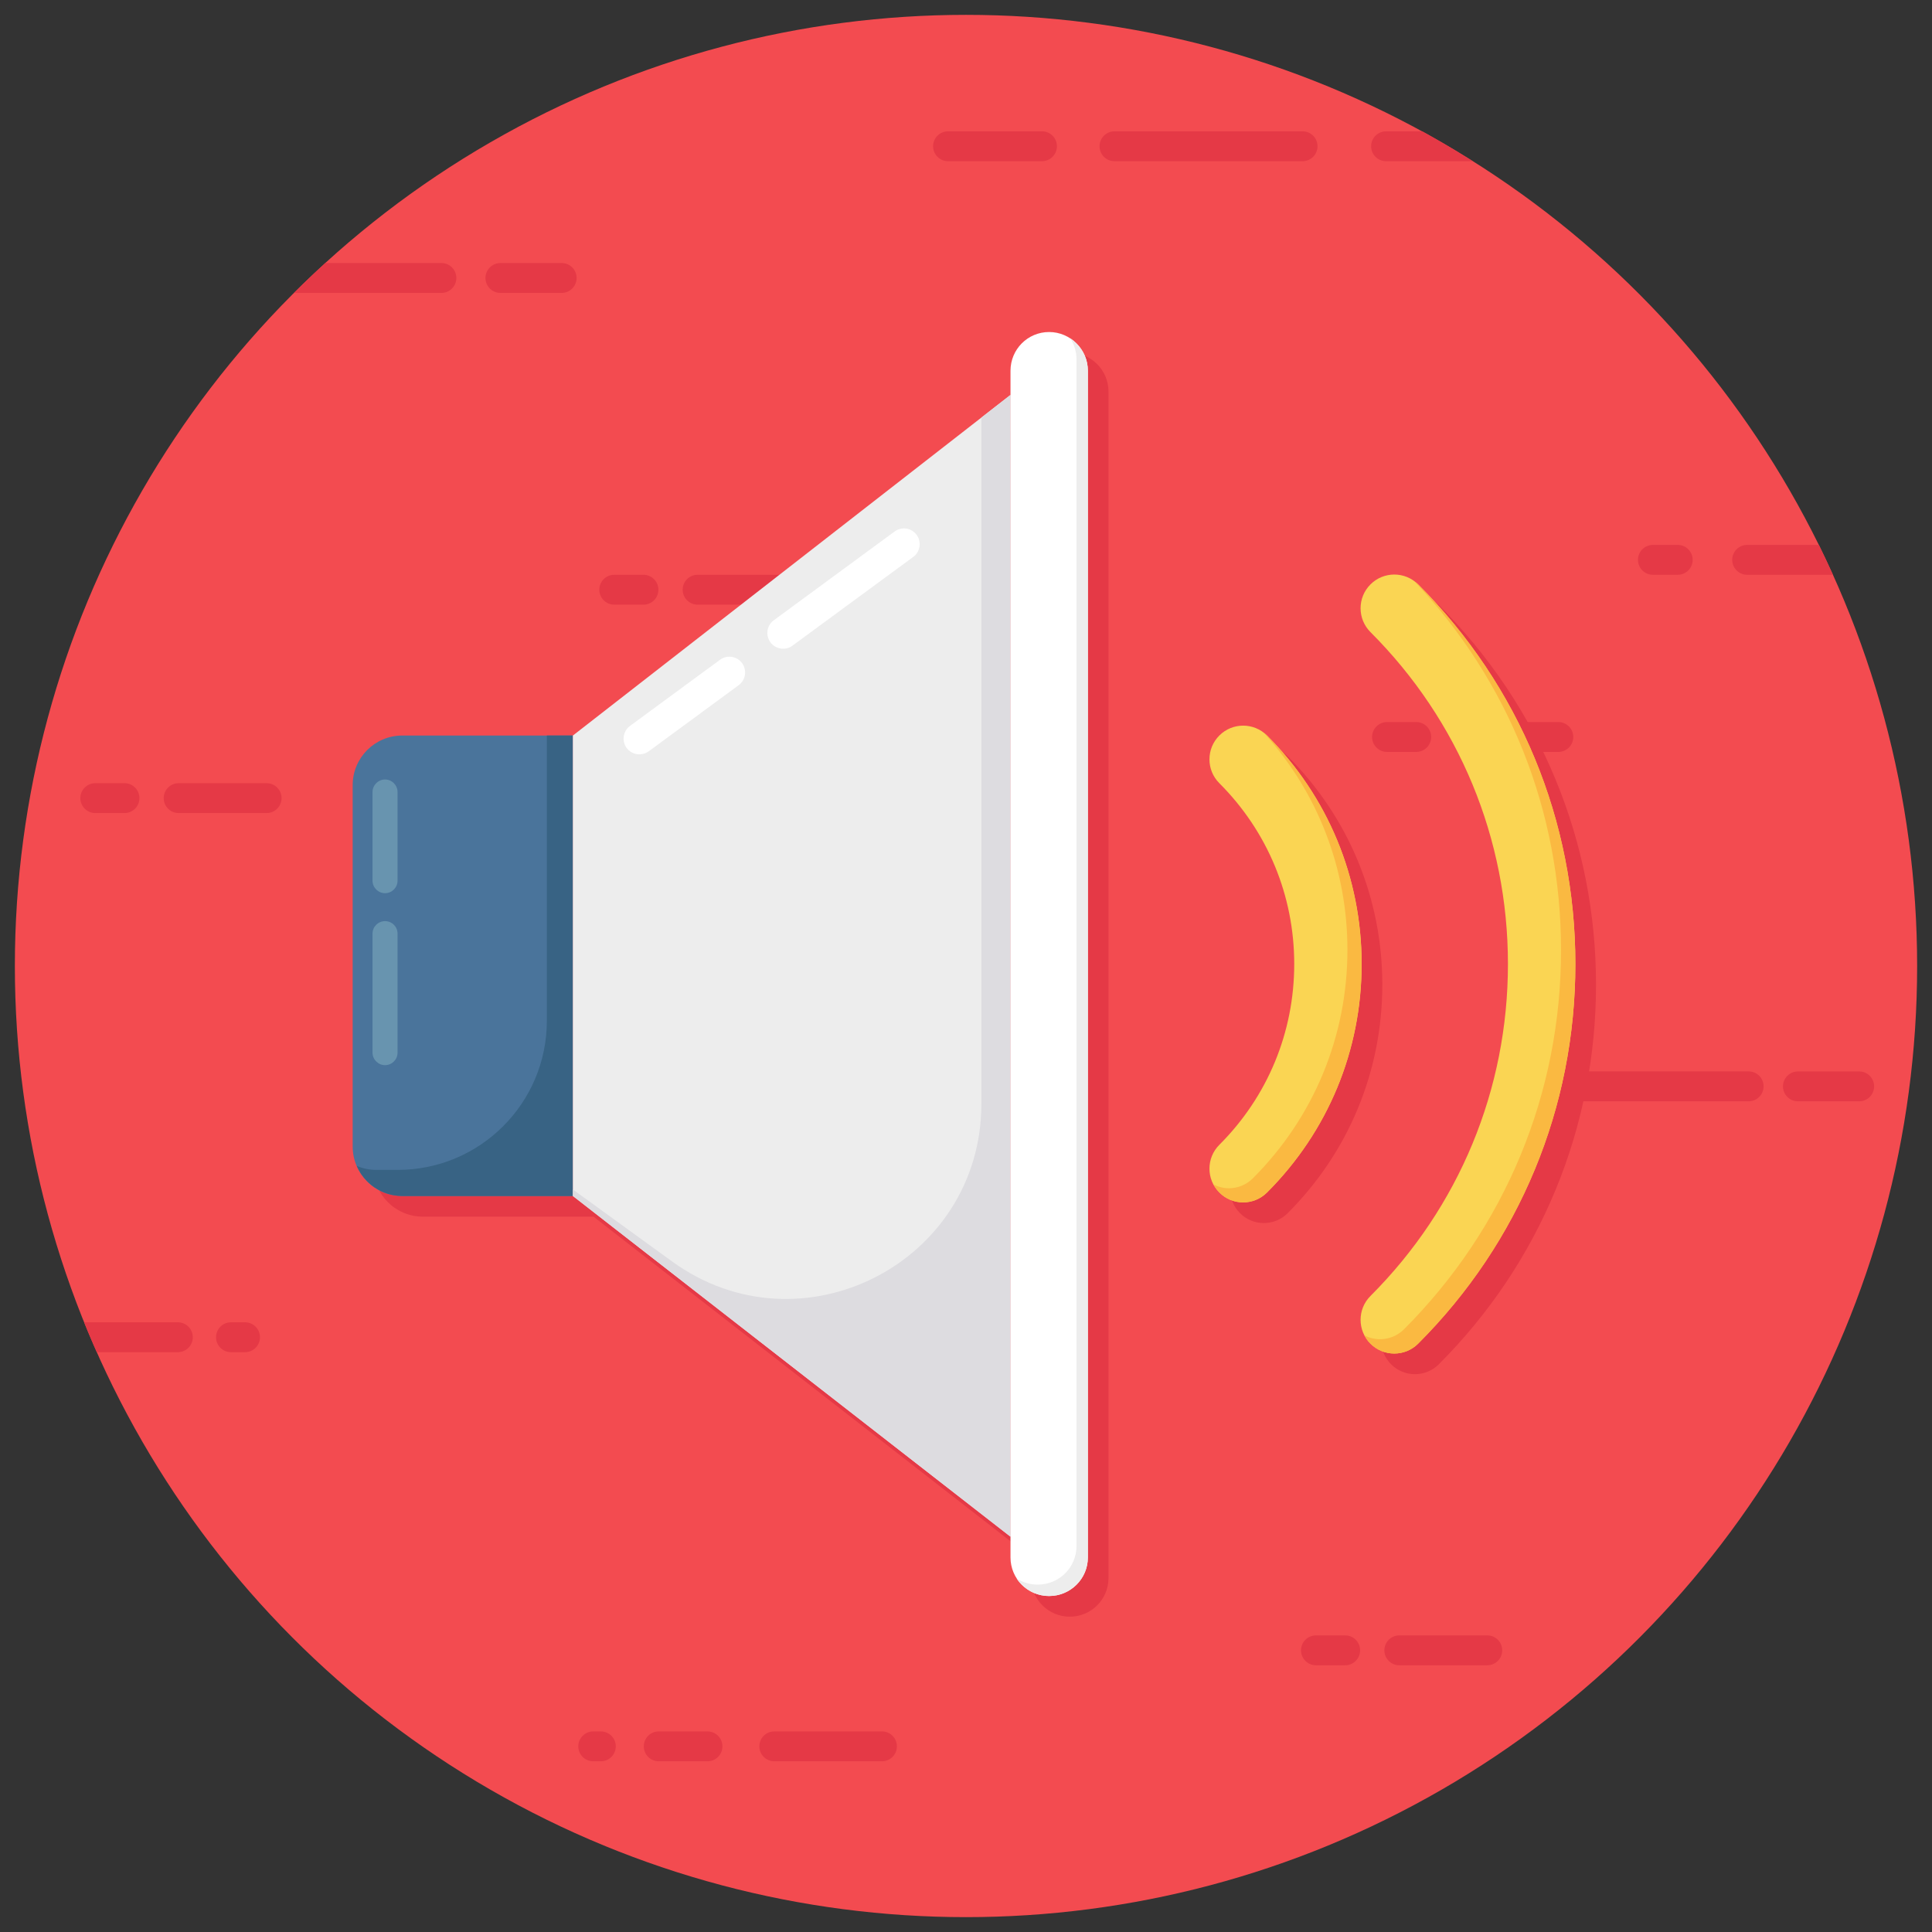 <?xml version="1.0" ?><!DOCTYPE svg  PUBLIC '-//W3C//DTD SVG 1.1//EN'  'http://www.w3.org/Graphics/SVG/1.1/DTD/svg11.dtd'><svg enable-background="new 0 0 130 130" id="Layer_1" version="1.1" viewBox="0 0 130 130" xml:space="preserve" xmlns="http://www.w3.org/2000/svg" xmlns:xlink="http://www.w3.org/1999/xlink"><rect x="0" y="0" width="130" height="130" fill="#333333" stroke="none"/><g><circle cx="65" cy="65" fill="#F34B50" r="64"/><g><path d="M106.618,72.094h11.045c0.555,0,1.005,0.45,1.005,1.005l0,0    c0,0.555-0.45,1.005-1.005,1.005h-11.045c-0.553,0-1.005-0.452-1.005-1.005    C105.612,72.547,106.065,72.094,106.618,72.094z" fill="#E53946"/><path d="M126.105,73.1c0,0.555-0.45,1.005-1.005,1.005l-4.123-0    c-0.553,0-1.005-0.452-1.005-1.005s0.452-1.005,1.005-1.005h4.123    C125.655,72.094,126.105,72.545,126.105,73.1L126.105,73.1z" fill="#E53946"/><path d="M93.265,10.847h5.828c-1.111-0.701-2.237-1.378-3.392-2.01h-2.435    c-0.555,0-1.005,0.45-1.005,1.005S92.71,10.847,93.265,10.847z" fill="#E53946"/><path d="M71.118,9.841c0,0.555-0.45,1.005-1.005,1.005h-6.322    c-0.553,0-1.005-0.452-1.005-1.005s0.452-1.005,1.005-1.005h6.322    C70.668,8.836,71.118,9.286,71.118,9.841L71.118,9.841z" fill="#E53946"/><path d="M73.986,9.841L73.986,9.841c0-0.555,0.45-1.005,1.005-1.005h12.657    c0.555,0,1.005,0.45,1.005,1.005v0c0,0.555-0.45,1.005-1.005,1.005H74.992    C74.436,10.847,73.986,10.397,73.986,9.841z" fill="#E53946"/><path d="M29.702,19.709c0.555,0,1.005-0.45,1.005-1.005s-0.45-1.005-1.005-1.005h-7.81    c-0.718,0.655-1.421,1.324-2.109,2.01H29.702z" fill="#E53946"/><path d="M38.799,18.704c0,0.555-0.45,1.005-1.005,1.005l-4.123-0    c-0.553,0-1.005-0.452-1.005-1.005s0.452-1.005,1.005-1.005l4.123,0    C38.349,17.699,38.799,18.149,38.799,18.704L38.799,18.704z" fill="#E53946"/><path d="M11.969,88.975H5.66c0.273,0.676,0.559,1.346,0.854,2.01h5.454    c0.555,0,1.005-0.45,1.005-1.005C12.974,89.425,12.524,88.975,11.969,88.975z" fill="#E53946"/><path d="M16.488,90.985h-0.946c-0.555,0-1.005-0.45-1.005-1.005l0,0    c0-0.555,0.45-1.005,1.005-1.005h0.946c0.555,0,1.005,0.45,1.005,1.005v0    C17.493,90.535,17.043,90.985,16.488,90.985z" fill="#E53946"/><path d="M49.283,76.283L49.283,76.283c0,0.555-0.45,1.005-1.005,1.005H34.592    c-0.555,0-1.005-0.45-1.005-1.005V76.283c0-0.555,0.45-1.005,1.005-1.005h13.686    C48.833,75.278,49.283,75.728,49.283,76.283z" fill="#E53946"/><path d="M48.61,117.508L48.61,117.508c0,0.555-0.45,1.005-1.005,1.005h-3.281    c-0.555,0-1.005-0.45-1.005-1.005v-0c0-0.555,0.45-1.005,1.005-1.005h3.281    C48.16,116.503,48.61,116.953,48.61,117.508z" fill="#E53946"/><path d="M60.35,117.508L60.35,117.508c0,0.555-0.45,1.005-1.005,1.005h-7.245    c-0.555,0-1.005-0.45-1.005-1.005v-0c0-0.555,0.45-1.005,1.005-1.005h7.245    C59.9,116.503,60.35,116.953,60.35,117.508z" fill="#E53946"/><path d="M39.916,116.503h0.513c0.555,0,1.005,0.45,1.005,1.005v0    c0,0.555-0.45,1.005-1.005,1.005h-0.513c-0.553,0-1.005-0.452-1.005-1.005    C38.911,116.955,39.364,116.503,39.916,116.503z" fill="#E53946"/><path d="M110.215,37.671L110.215,37.671c0-0.555,0.45-1.005,1.005-1.005h1.671    c0.555,0,1.005,0.45,1.005,1.005v0c0,0.555-0.45,1.005-1.005,1.005h-1.671    C110.665,38.676,110.215,38.226,110.215,37.671z" fill="#E53946"/><path d="M117.561,38.676h5.771c-0.305-0.676-0.616-1.348-0.944-2.01h-4.826    c-0.555,0-1.005,0.45-1.005,1.005S117.006,38.676,117.561,38.676z" fill="#E53946"/><path d="M9.382,53.704c0,0.555-0.45,1.005-1.005,1.005H6.411    c-0.553,0-1.005-0.452-1.005-1.005c-0-0.553,0.452-1.005,1.005-1.005h1.966    C8.932,52.698,9.382,53.148,9.382,53.704L9.382,53.704z" fill="#E53946"/><path d="M11.015,53.704L11.015,53.704c-0-0.555,0.45-1.005,1.005-1.005h5.92    c0.555,0,1.005,0.45,1.005,1.005l0,0c0,0.555-0.45,1.005-1.005,1.005h-5.92    C11.465,54.709,11.015,54.259,11.015,53.704z" fill="#E53946"/><path d="M96.3,49.59c0,0.555-0.45,1.005-1.005,1.005h-1.966    c-0.553,0-1.005-0.452-1.005-1.005s0.452-1.005,1.005-1.005h1.966    C95.85,48.585,96.3,49.035,96.3,49.59L96.3,49.59z" fill="#E53946"/><path d="M97.932,49.59L97.932,49.59c-0-0.555,0.45-1.005,1.005-1.005l5.92,0    c0.555,0,1.005,0.45,1.005,1.005v0c0,0.555-0.45,1.005-1.005,1.005h-5.92    C98.382,50.596,97.932,50.146,97.932,49.59z" fill="#E53946"/><path d="M44.302,39.681c0,0.555-0.45,1.005-1.005,1.005h-1.966    c-0.553,0-1.005-0.452-1.005-1.005c-0-0.553,0.452-1.005,1.005-1.005h1.966    C43.852,38.676,44.302,39.126,44.302,39.681L44.302,39.681z" fill="#E53946"/><path d="M45.935,39.681L45.935,39.681c-0-0.555,0.45-1.005,1.005-1.005h5.92    c0.555,0,1.005,0.45,1.005,1.005l0,0c0,0.555-0.45,1.005-1.005,1.005h-5.92    C46.385,40.686,45.935,40.236,45.935,39.681z" fill="#E53946"/><path d="M91.518,111.047c0,0.555-0.45,1.005-1.005,1.005h-1.966    c-0.553,0-1.005-0.452-1.005-1.005c-0-0.553,0.452-1.005,1.005-1.005h1.966    C91.068,110.042,91.518,110.492,91.518,111.047L91.518,111.047z" fill="#E53946"/><path d="M93.151,111.047L93.151,111.047c-0-0.555,0.45-1.005,1.005-1.005h5.92    c0.555,0,1.005,0.45,1.005,1.005l0,0c0,0.555-0.45,1.005-1.005,1.005h-5.92    C93.601,112.052,93.151,111.602,93.151,111.047z" fill="#E53946"/></g><g><path d="M39.937,50.883V81.866H28.455c-1.841,0-3.334-1.493-3.334-3.334V54.216    c0-1.841,1.493-3.334,3.334-3.334H39.937z" fill="#E53946"/><polygon fill="#E53946" points="69.382,27.962 69.382,104.787 39.937,81.866 39.937,50.883   "/><path d="M74.587,26.339v79.849c0,1.434-1.162,2.595-2.608,2.595    c-1.433,0-2.595-1.162-2.595-2.595V26.339c0-1.446,1.162-2.608,2.595-2.608    c0.729,0,1.372,0.297,1.841,0.766C74.29,24.967,74.587,25.609,74.587,26.339z" fill="#E53946"/><g><path d="M85.04,82.297c0.58,0,1.161-0.222,1.604-0.664     c4.107-4.107,6.369-9.567,6.369-15.376c0-5.808-2.262-11.269-6.369-15.376     c-0.886-0.886-2.322-0.886-3.208,0c-0.886,0.886-0.886,2.322,0,3.208     c3.25,3.25,5.04,7.571,5.04,12.167c0,4.596-1.79,8.918-5.04,12.167     c-0.886,0.886-0.886,2.322,0,3.208C83.879,82.075,84.459,82.297,85.04,82.297z" fill="#E53946"/><path d="M95.208,92.465c0.58,0,1.161-0.222,1.604-0.664     c6.823-6.823,10.582-15.895,10.58-25.544c0-9.649-3.757-18.721-10.58-25.544     c-0.886-0.886-2.322-0.886-3.208,0c-0.886,0.886-0.886,2.322,0,3.208     c5.966,5.966,9.251,13.898,9.251,22.336c0,8.438-3.285,16.37-9.251,22.336     c-0.886,0.886-0.886,2.322,0,3.208C94.047,92.244,94.627,92.465,95.208,92.465z" fill="#E53946"/></g></g><g><path d="M38.548,49.493V80.477H27.065c-1.841,0-3.334-1.493-3.334-3.334V52.827    c0-1.841,1.493-3.334,3.334-3.334H38.548z" fill="#4A749B"/><path d="M38.55,49.491v30.983H27.069c-1.372,0-2.558-0.84-3.065-2.027    c0.396,0.173,0.84,0.272,1.31,0.272h1.448c5.541,0,10.034-4.492,10.034-10.034V49.491H38.55z" fill="#386384"/><polygon fill="#EDEDED" points="67.993,26.573 67.993,103.397 38.548,80.477 38.548,49.493   "/><path d="M67.988,26.578v76.821L38.55,80.474v-0.433l6.678,4.843    c8.668,6.285,20.807,0.093,20.807-10.614V28.098L67.988,26.578z" fill="#DDDCE0"/><path d="M73.197,24.949v79.849c0,1.434-1.162,2.595-2.608,2.595    c-1.433,0-2.595-1.162-2.595-2.595V24.949c0-1.446,1.162-2.608,2.595-2.608    c0.729,0,1.372,0.297,1.841,0.766C72.901,23.577,73.197,24.22,73.197,24.949z" fill="#FFFFFF"/><path d="M73.203,24.947v79.849c0,1.434-1.174,2.595-2.608,2.595    c-0.915,0-1.718-0.47-2.188-1.174c0.408,0.259,0.902,0.408,1.421,0.408    c1.446,0,2.608-1.162,2.608-2.595V24.18c0-0.531-0.161-1.013-0.42-1.421    c0.148,0.099,0.297,0.222,0.42,0.346C72.907,23.575,73.203,24.217,73.203,24.947z" fill="#EDEDED"/><path d="M49.933,44.621c0.342,0.465,0.245,1.136-0.227,1.483l-6.058,4.451    c-0.465,0.342-1.141,0.238-1.483-0.227c-0.347-0.472-0.238-1.141,0.227-1.483l6.058-4.451    C48.922,44.047,49.586,44.149,49.933,44.621z" fill="#FFFFFF"/><path d="M61.679,35.99c0.342,0.465,0.245,1.136-0.227,1.483l-8.136,5.978    c-0.465,0.342-1.134,0.233-1.476-0.232c-0.347-0.472-0.245-1.136,0.22-1.478l8.136-5.978    C60.669,35.416,61.333,35.518,61.679,35.99z" fill="#FFFFFF"/><path d="M25.908,60.101c-0.458,0-0.842-0.377-0.842-0.842l0-5.968    c0-0.458,0.384-0.842,0.842-0.842c0.465,0,0.842,0.384,0.842,0.842v5.968    C26.75,59.724,26.373,60.101,25.908,60.101z" fill="#6894AF"/><path d="M25.908,71.672c-0.458,0-0.842-0.377-0.842-0.842v-8.015    c0-0.458,0.384-0.835,0.842-0.835c0.465,0,0.842,0.377,0.842,0.835v8.015    C26.75,71.295,26.373,71.672,25.908,71.672z" fill="#6894AF"/><g><path d="M83.65,80.907c0.58,0,1.161-0.222,1.604-0.664     c4.107-4.107,6.369-9.567,6.369-15.376c0-5.808-2.262-11.269-6.369-15.376     c-0.886-0.886-2.322-0.886-3.208,0c-0.886,0.886-0.886,2.322,0,3.208     c3.25,3.25,5.04,7.571,5.04,12.167s-1.79,8.918-5.04,12.167     c-0.886,0.886-0.886,2.322,0,3.208C82.489,80.686,83.07,80.907,83.65,80.907z" fill="#FAD553"/><path d="M93.819,91.076c0.58,0,1.161-0.222,1.604-0.664     c6.823-6.823,10.582-15.895,10.58-25.544c0-9.649-3.757-18.721-10.58-25.544     c-0.886-0.886-2.322-0.886-3.208,0c-0.886,0.886-0.886,2.322,0,3.208     c5.966,5.966,9.251,13.898,9.251,22.336c0,8.438-3.285,16.37-9.251,22.336     c-0.886,0.886-0.886,2.322,0,3.208C92.658,90.855,93.238,91.076,93.819,91.076z" fill="#FAD553"/></g><g><path d="M91.618,64.865c0,5.809-2.262,11.271-6.365,15.374     c-0.445,0.445-1.026,0.667-1.607,0.667s-1.162-0.223-1.594-0.667     c-0.161-0.161-0.297-0.346-0.396-0.544c0.321,0.173,0.68,0.26,1.038,0.26     c0.581,0,1.162-0.223,1.607-0.667c4.103-4.103,6.365-9.566,6.365-15.374     c0-5.426-1.977-10.554-5.586-14.559c0.062,0.025,0.111,0.074,0.173,0.136     C89.356,53.594,91.618,59.056,91.618,64.865z" fill="#FAB941"/><path d="M106.003,64.865c0,9.652-3.757,18.723-10.579,25.545     c-0.445,0.445-1.026,0.667-1.607,0.667c-0.581,0-1.162-0.223-1.607-0.667     c-0.173-0.161-0.297-0.358-0.395-0.556c0.321,0.173,0.692,0.259,1.05,0.259     c0.581,0,1.149-0.223,1.594-0.655c6.822-6.822,10.591-15.906,10.579-25.545     c0-9.294-3.485-18.056-9.85-24.779c0.086,0.049,0.161,0.111,0.235,0.185     C102.246,46.142,106.003,55.213,106.003,64.865z" fill="#FAB941"/></g></g></g></svg>